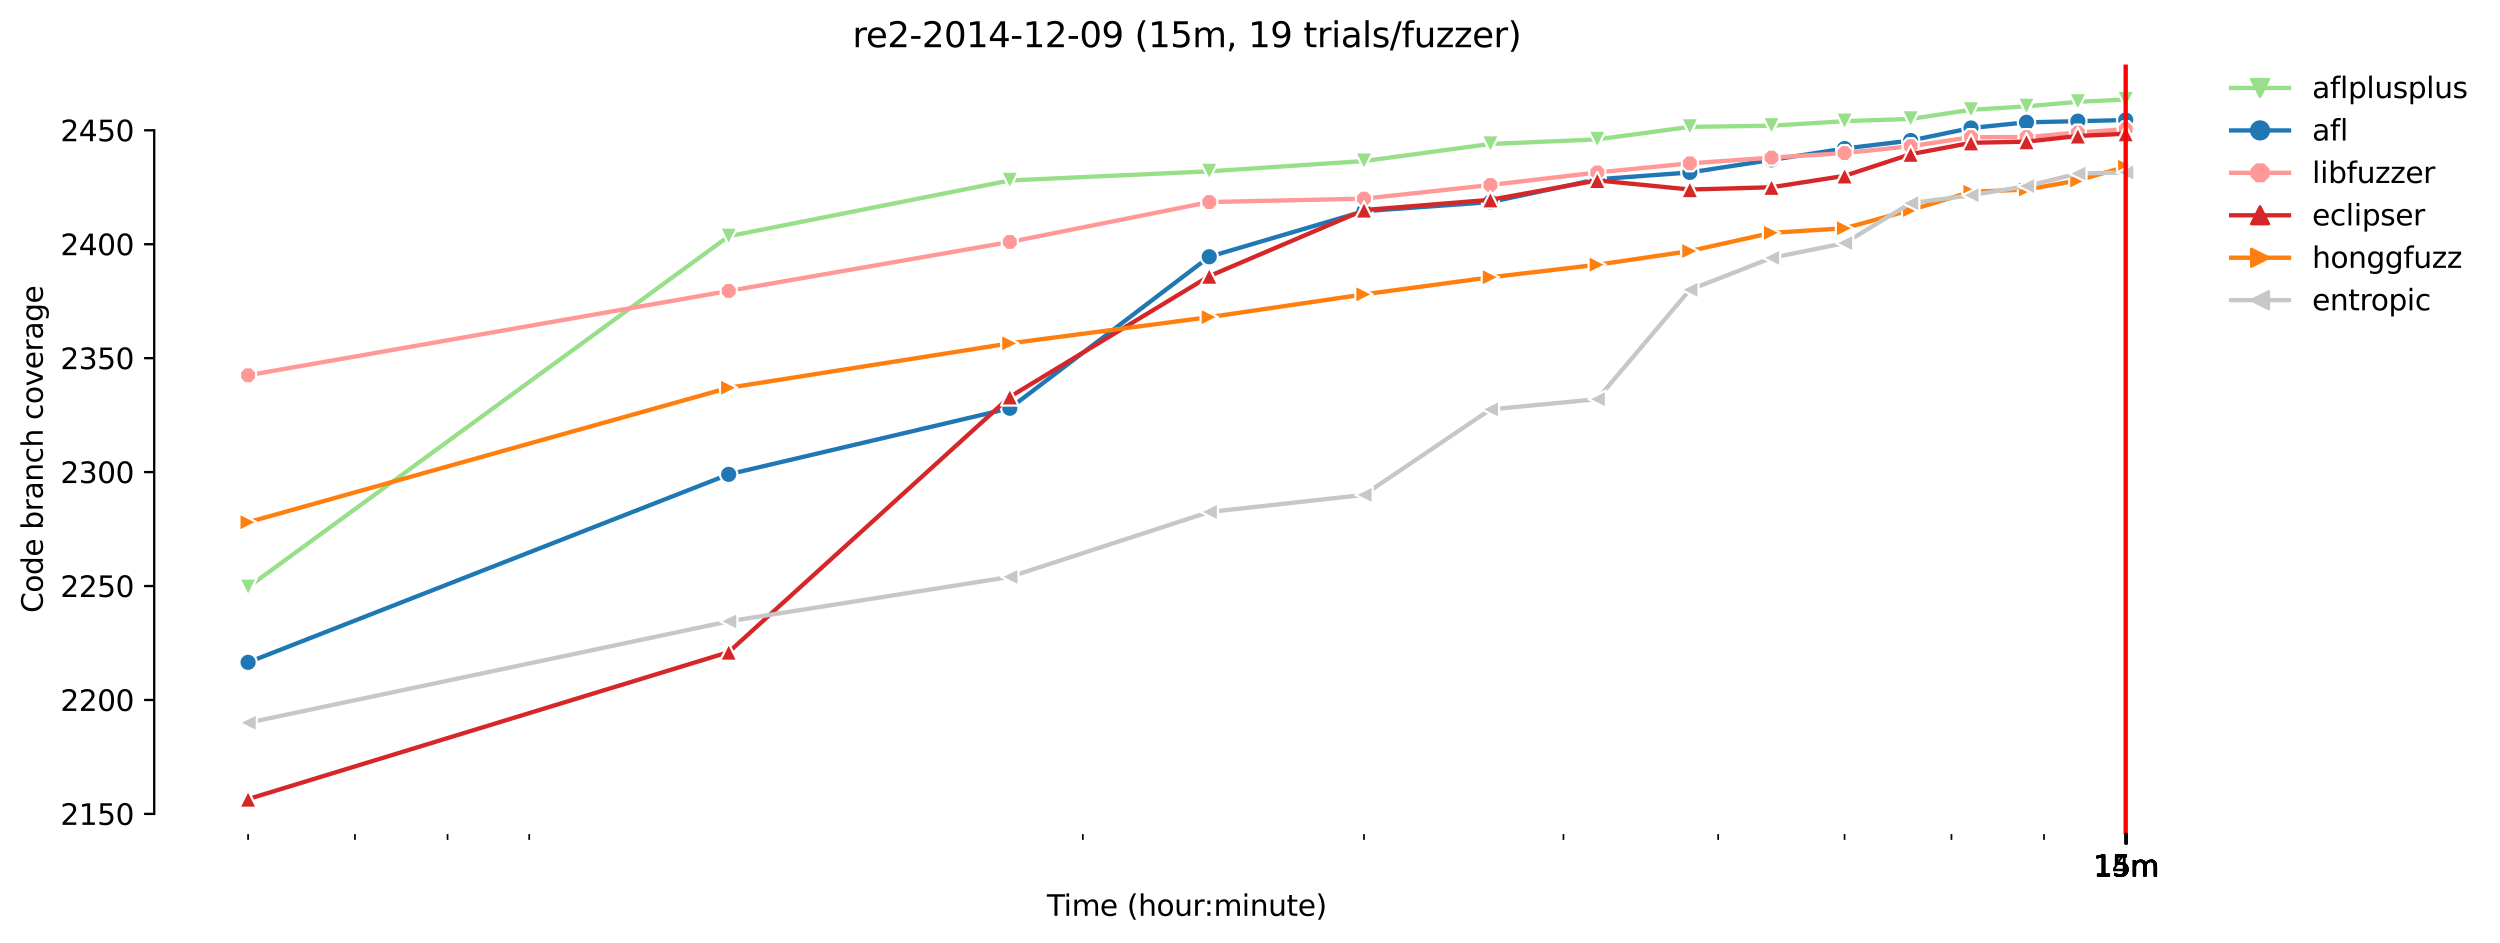 <?xml version="1.0" encoding="utf-8" standalone="no"?>
<!DOCTYPE svg PUBLIC "-//W3C//DTD SVG 1.1//EN"
  "http://www.w3.org/Graphics/SVG/1.1/DTD/svg11.dtd">
<svg xmlns:xlink="http://www.w3.org/1999/xlink" width="864.542pt" height="325.986pt" viewBox="0 0 864.542 325.986" xmlns="http://www.w3.org/2000/svg" version="1.1">
 <defs>
  <style type="text/css">*{stroke-linejoin: round; stroke-linecap: butt}</style>
 </defs>
 <g id="figure_1">
  <g id="patch_1">
   <path d="M 0 325.986 
L 864.542 325.986 
L 864.542 0 
L 0 0 
z
" style="fill: #ffffff"/>
  </g>
  <g id="axes_1">
   <g id="patch_2">
    <path d="M 53.328 288.43 
L 767.568 288.43 
L 767.568 22.318 
L 53.328 22.318 
z
" style="fill: #ffffff"/>
   </g>
   <g id="matplotlib.axis_1">
    <g id="xtick_1">
     <g id="line2d_1">
      <defs>
       <path id="maef8dbf838" d="M 0 0 
L 0 3.5 
" style="stroke: #000000; stroke-width: 0.8"/>
      </defs>
      <g>
       <use xlink:href="#maef8dbf838" x="735.103" y="288.43" style="stroke: #000000; stroke-width: 0.8"/>
      </g>
     </g>
     <g id="text_1">
      <!-- 14m -->
      <g transform="translate(723.87 303.029)scale(0.1 -0.1)">
       <defs>
        <path id="DejaVuSans-31" d="M 794 531 
L 1825 531 
L 1825 4091 
L 703 3866 
L 703 4441 
L 1819 4666 
L 2450 4666 
L 2450 531 
L 3481 531 
L 3481 0 
L 794 0 
L 794 531 
z
" transform="scale(0.016)"/>
        <path id="DejaVuSans-34" d="M 2419 4116 
L 825 1625 
L 2419 1625 
L 2419 4116 
z
M 2253 4666 
L 3047 4666 
L 3047 1625 
L 3713 1625 
L 3713 1100 
L 3047 1100 
L 3047 0 
L 2419 0 
L 2419 1100 
L 313 1100 
L 313 1709 
L 2253 4666 
z
" transform="scale(0.016)"/>
        <path id="DejaVuSans-6d" d="M 3328 2828 
Q 3544 3216 3844 3400 
Q 4144 3584 4550 3584 
Q 5097 3584 5394 3201 
Q 5691 2819 5691 2113 
L 5691 0 
L 5113 0 
L 5113 2094 
Q 5113 2597 4934 2840 
Q 4756 3084 4391 3084 
Q 3944 3084 3684 2787 
Q 3425 2491 3425 1978 
L 3425 0 
L 2847 0 
L 2847 2094 
Q 2847 2600 2669 2842 
Q 2491 3084 2119 3084 
Q 1678 3084 1418 2786 
Q 1159 2488 1159 1978 
L 1159 0 
L 581 0 
L 581 3500 
L 1159 3500 
L 1159 2956 
Q 1356 3278 1631 3431 
Q 1906 3584 2284 3584 
Q 2666 3584 2933 3390 
Q 3200 3197 3328 2828 
z
" transform="scale(0.016)"/>
       </defs>
       <use xlink:href="#DejaVuSans-31"/>
       <use xlink:href="#DejaVuSans-34" x="63.623"/>
       <use xlink:href="#DejaVuSans-6d" x="127.246"/>
      </g>
     </g>
    </g>
    <g id="xtick_2">
     <g id="line2d_2">
      <g>
       <use xlink:href="#maef8dbf838" x="735.127" y="288.43" style="stroke: #000000; stroke-width: 0.8"/>
      </g>
     </g>
     <g id="text_2">
      <!-- 15m -->
      <g transform="translate(723.894 303.029)scale(0.1 -0.1)">
       <defs>
        <path id="DejaVuSans-35" d="M 691 4666 
L 3169 4666 
L 3169 4134 
L 1269 4134 
L 1269 2991 
Q 1406 3038 1543 3061 
Q 1681 3084 1819 3084 
Q 2600 3084 3056 2656 
Q 3513 2228 3513 1497 
Q 3513 744 3044 326 
Q 2575 -91 1722 -91 
Q 1428 -91 1123 -41 
Q 819 9 494 109 
L 494 744 
Q 775 591 1075 516 
Q 1375 441 1709 441 
Q 2250 441 2565 725 
Q 2881 1009 2881 1497 
Q 2881 1984 2565 2268 
Q 2250 2553 1709 2553 
Q 1456 2553 1204 2497 
Q 953 2441 691 2322 
L 691 4666 
z
" transform="scale(0.016)"/>
       </defs>
       <use xlink:href="#DejaVuSans-31"/>
       <use xlink:href="#DejaVuSans-35" x="63.623"/>
       <use xlink:href="#DejaVuSans-6d" x="127.246"/>
      </g>
     </g>
    </g>
    <g id="xtick_3">
     <g id="line2d_3">
      <g>
       <use xlink:href="#maef8dbf838" x="735.151" y="288.43" style="stroke: #000000; stroke-width: 0.8"/>
      </g>
     </g>
     <g id="text_3">
      <!-- 15m -->
      <g transform="translate(723.918 303.029)scale(0.1 -0.1)">
       <use xlink:href="#DejaVuSans-31"/>
       <use xlink:href="#DejaVuSans-35" x="63.623"/>
       <use xlink:href="#DejaVuSans-6d" x="127.246"/>
      </g>
     </g>
    </g>
    <g id="xtick_4">
     <g id="line2d_4">
      <g>
       <use xlink:href="#maef8dbf838" x="735.175" y="288.43" style="stroke: #000000; stroke-width: 0.8"/>
      </g>
     </g>
     <g id="text_4">
      <!-- 15m -->
      <g transform="translate(723.942 303.029)scale(0.1 -0.1)">
       <use xlink:href="#DejaVuSans-31"/>
       <use xlink:href="#DejaVuSans-35" x="63.623"/>
       <use xlink:href="#DejaVuSans-6d" x="127.246"/>
      </g>
     </g>
    </g>
    <g id="xtick_5">
     <g id="line2d_5">
      <g>
       <use xlink:href="#maef8dbf838" x="735.199" y="288.43" style="stroke: #000000; stroke-width: 0.8"/>
      </g>
     </g>
     <g id="text_5">
      <!-- 15m -->
      <g transform="translate(723.967 303.029)scale(0.1 -0.1)">
       <use xlink:href="#DejaVuSans-31"/>
       <use xlink:href="#DejaVuSans-35" x="63.623"/>
       <use xlink:href="#DejaVuSans-6d" x="127.246"/>
      </g>
     </g>
    </g>
    <g id="xtick_6">
     <g id="line2d_6">
      <g>
       <use xlink:href="#maef8dbf838" x="735.224" y="288.43" style="stroke: #000000; stroke-width: 0.8"/>
      </g>
     </g>
     <g id="text_6">
      <!-- 15m -->
      <g transform="translate(723.991 303.029)scale(0.1 -0.1)">
       <use xlink:href="#DejaVuSans-31"/>
       <use xlink:href="#DejaVuSans-35" x="63.623"/>
       <use xlink:href="#DejaVuSans-6d" x="127.246"/>
      </g>
     </g>
    </g>
    <g id="xtick_7">
     <g id="line2d_7">
      <g>
       <use xlink:href="#maef8dbf838" x="735.248" y="288.43" style="stroke: #000000; stroke-width: 0.8"/>
      </g>
     </g>
     <g id="text_7">
      <!-- 15m -->
      <g transform="translate(724.015 303.029)scale(0.1 -0.1)">
       <use xlink:href="#DejaVuSans-31"/>
       <use xlink:href="#DejaVuSans-35" x="63.623"/>
       <use xlink:href="#DejaVuSans-6d" x="127.246"/>
      </g>
     </g>
    </g>
    <g id="xtick_8">
     <g id="line2d_8">
      <g>
       <use xlink:href="#maef8dbf838" x="735.272" y="288.43" style="stroke: #000000; stroke-width: 0.8"/>
      </g>
     </g>
     <g id="text_8">
      <!-- 15m -->
      <g transform="translate(724.039 303.029)scale(0.1 -0.1)">
       <use xlink:href="#DejaVuSans-31"/>
       <use xlink:href="#DejaVuSans-35" x="63.623"/>
       <use xlink:href="#DejaVuSans-6d" x="127.246"/>
      </g>
     </g>
    </g>
    <g id="xtick_9">
     <g id="line2d_9">
      <g>
       <use xlink:href="#maef8dbf838" x="735.296" y="288.43" style="stroke: #000000; stroke-width: 0.8"/>
      </g>
     </g>
     <g id="text_9">
      <!-- 15m -->
      <g transform="translate(724.064 303.029)scale(0.1 -0.1)">
       <use xlink:href="#DejaVuSans-31"/>
       <use xlink:href="#DejaVuSans-35" x="63.623"/>
       <use xlink:href="#DejaVuSans-6d" x="127.246"/>
      </g>
     </g>
    </g>
    <g id="xtick_10">
     <g id="line2d_10">
      <g>
       <use xlink:href="#maef8dbf838" x="735.321" y="288.43" style="stroke: #000000; stroke-width: 0.8"/>
      </g>
     </g>
     <g id="text_10">
      <!-- 15m -->
      <g transform="translate(724.088 303.029)scale(0.1 -0.1)">
       <use xlink:href="#DejaVuSans-31"/>
       <use xlink:href="#DejaVuSans-35" x="63.623"/>
       <use xlink:href="#DejaVuSans-6d" x="127.246"/>
      </g>
     </g>
    </g>
    <g id="xtick_11">
     <g id="line2d_11">
      <g>
       <use xlink:href="#maef8dbf838" x="735.345" y="288.43" style="stroke: #000000; stroke-width: 0.8"/>
      </g>
     </g>
     <g id="text_11">
      <!-- 15m -->
      <g transform="translate(724.112 303.029)scale(0.1 -0.1)">
       <use xlink:href="#DejaVuSans-31"/>
       <use xlink:href="#DejaVuSans-35" x="63.623"/>
       <use xlink:href="#DejaVuSans-6d" x="127.246"/>
      </g>
     </g>
    </g>
    <g id="xtick_12">
     <g id="line2d_12">
      <g>
       <use xlink:href="#maef8dbf838" x="735.369" y="288.43" style="stroke: #000000; stroke-width: 0.8"/>
      </g>
     </g>
     <g id="text_12">
      <!-- 15m -->
      <g transform="translate(724.136 303.029)scale(0.1 -0.1)">
       <use xlink:href="#DejaVuSans-31"/>
       <use xlink:href="#DejaVuSans-35" x="63.623"/>
       <use xlink:href="#DejaVuSans-6d" x="127.246"/>
      </g>
     </g>
    </g>
    <g id="xtick_13">
     <g id="line2d_13">
      <defs>
       <path id="mb6251cf513" d="M 0 0 
L 0 2 
" style="stroke: #000000; stroke-width: 0.6"/>
      </defs>
      <g>
       <use xlink:href="#mb6251cf513" x="85.794" y="288.43" style="stroke: #000000; stroke-width: 0.6"/>
      </g>
     </g>
    </g>
    <g id="xtick_14">
     <g id="line2d_14">
      <g>
       <use xlink:href="#mb6251cf513" x="122.754" y="288.43" style="stroke: #000000; stroke-width: 0.6"/>
      </g>
     </g>
    </g>
    <g id="xtick_15">
     <g id="line2d_15">
      <g>
       <use xlink:href="#mb6251cf513" x="154.771" y="288.43" style="stroke: #000000; stroke-width: 0.6"/>
      </g>
     </g>
    </g>
    <g id="xtick_16">
     <g id="line2d_16">
      <g>
       <use xlink:href="#mb6251cf513" x="183.012" y="288.43" style="stroke: #000000; stroke-width: 0.6"/>
      </g>
     </g>
    </g>
    <g id="xtick_17">
     <g id="line2d_17">
      <g>
       <use xlink:href="#mb6251cf513" x="374.47" y="288.43" style="stroke: #000000; stroke-width: 0.6"/>
      </g>
     </g>
    </g>
    <g id="xtick_18">
     <g id="line2d_18">
      <g>
       <use xlink:href="#mb6251cf513" x="471.688" y="288.43" style="stroke: #000000; stroke-width: 0.6"/>
      </g>
     </g>
    </g>
    <g id="xtick_19">
     <g id="line2d_19">
      <g>
       <use xlink:href="#mb6251cf513" x="540.666" y="288.43" style="stroke: #000000; stroke-width: 0.6"/>
      </g>
     </g>
    </g>
    <g id="xtick_20">
     <g id="line2d_20">
      <g>
       <use xlink:href="#mb6251cf513" x="594.169" y="288.43" style="stroke: #000000; stroke-width: 0.6"/>
      </g>
     </g>
    </g>
    <g id="xtick_21">
     <g id="line2d_21">
      <g>
       <use xlink:href="#mb6251cf513" x="637.884" y="288.43" style="stroke: #000000; stroke-width: 0.6"/>
      </g>
     </g>
    </g>
    <g id="xtick_22">
     <g id="line2d_22">
      <g>
       <use xlink:href="#mb6251cf513" x="674.845" y="288.43" style="stroke: #000000; stroke-width: 0.6"/>
      </g>
     </g>
    </g>
    <g id="xtick_23">
     <g id="line2d_23">
      <g>
       <use xlink:href="#mb6251cf513" x="706.862" y="288.43" style="stroke: #000000; stroke-width: 0.6"/>
      </g>
     </g>
    </g>
    <g id="text_13">
     <!-- Time (hour:minute) -->
     <g transform="translate(362.041 316.707)scale(0.1 -0.1)">
      <defs>
       <path id="DejaVuSans-54" d="M -19 4666 
L 3928 4666 
L 3928 4134 
L 2272 4134 
L 2272 0 
L 1638 0 
L 1638 4134 
L -19 4134 
L -19 4666 
z
" transform="scale(0.016)"/>
       <path id="DejaVuSans-69" d="M 603 3500 
L 1178 3500 
L 1178 0 
L 603 0 
L 603 3500 
z
M 603 4863 
L 1178 4863 
L 1178 4134 
L 603 4134 
L 603 4863 
z
" transform="scale(0.016)"/>
       <path id="DejaVuSans-65" d="M 3597 1894 
L 3597 1613 
L 953 1613 
Q 991 1019 1311 708 
Q 1631 397 2203 397 
Q 2534 397 2845 478 
Q 3156 559 3463 722 
L 3463 178 
Q 3153 47 2828 -22 
Q 2503 -91 2169 -91 
Q 1331 -91 842 396 
Q 353 884 353 1716 
Q 353 2575 817 3079 
Q 1281 3584 2069 3584 
Q 2775 3584 3186 3129 
Q 3597 2675 3597 1894 
z
M 3022 2063 
Q 3016 2534 2758 2815 
Q 2500 3097 2075 3097 
Q 1594 3097 1305 2825 
Q 1016 2553 972 2059 
L 3022 2063 
z
" transform="scale(0.016)"/>
       <path id="DejaVuSans-20" transform="scale(0.016)"/>
       <path id="DejaVuSans-28" d="M 1984 4856 
Q 1566 4138 1362 3434 
Q 1159 2731 1159 2009 
Q 1159 1288 1364 580 
Q 1569 -128 1984 -844 
L 1484 -844 
Q 1016 -109 783 600 
Q 550 1309 550 2009 
Q 550 2706 781 3412 
Q 1013 4119 1484 4856 
L 1984 4856 
z
" transform="scale(0.016)"/>
       <path id="DejaVuSans-68" d="M 3513 2113 
L 3513 0 
L 2938 0 
L 2938 2094 
Q 2938 2591 2744 2837 
Q 2550 3084 2163 3084 
Q 1697 3084 1428 2787 
Q 1159 2491 1159 1978 
L 1159 0 
L 581 0 
L 581 4863 
L 1159 4863 
L 1159 2956 
Q 1366 3272 1645 3428 
Q 1925 3584 2291 3584 
Q 2894 3584 3203 3211 
Q 3513 2838 3513 2113 
z
" transform="scale(0.016)"/>
       <path id="DejaVuSans-6f" d="M 1959 3097 
Q 1497 3097 1228 2736 
Q 959 2375 959 1747 
Q 959 1119 1226 758 
Q 1494 397 1959 397 
Q 2419 397 2687 759 
Q 2956 1122 2956 1747 
Q 2956 2369 2687 2733 
Q 2419 3097 1959 3097 
z
M 1959 3584 
Q 2709 3584 3137 3096 
Q 3566 2609 3566 1747 
Q 3566 888 3137 398 
Q 2709 -91 1959 -91 
Q 1206 -91 779 398 
Q 353 888 353 1747 
Q 353 2609 779 3096 
Q 1206 3584 1959 3584 
z
" transform="scale(0.016)"/>
       <path id="DejaVuSans-75" d="M 544 1381 
L 544 3500 
L 1119 3500 
L 1119 1403 
Q 1119 906 1312 657 
Q 1506 409 1894 409 
Q 2359 409 2629 706 
Q 2900 1003 2900 1516 
L 2900 3500 
L 3475 3500 
L 3475 0 
L 2900 0 
L 2900 538 
Q 2691 219 2414 64 
Q 2138 -91 1772 -91 
Q 1169 -91 856 284 
Q 544 659 544 1381 
z
M 1991 3584 
L 1991 3584 
z
" transform="scale(0.016)"/>
       <path id="DejaVuSans-72" d="M 2631 2963 
Q 2534 3019 2420 3045 
Q 2306 3072 2169 3072 
Q 1681 3072 1420 2755 
Q 1159 2438 1159 1844 
L 1159 0 
L 581 0 
L 581 3500 
L 1159 3500 
L 1159 2956 
Q 1341 3275 1631 3429 
Q 1922 3584 2338 3584 
Q 2397 3584 2469 3576 
Q 2541 3569 2628 3553 
L 2631 2963 
z
" transform="scale(0.016)"/>
       <path id="DejaVuSans-3a" d="M 750 794 
L 1409 794 
L 1409 0 
L 750 0 
L 750 794 
z
M 750 3309 
L 1409 3309 
L 1409 2516 
L 750 2516 
L 750 3309 
z
" transform="scale(0.016)"/>
       <path id="DejaVuSans-6e" d="M 3513 2113 
L 3513 0 
L 2938 0 
L 2938 2094 
Q 2938 2591 2744 2837 
Q 2550 3084 2163 3084 
Q 1697 3084 1428 2787 
Q 1159 2491 1159 1978 
L 1159 0 
L 581 0 
L 581 3500 
L 1159 3500 
L 1159 2956 
Q 1366 3272 1645 3428 
Q 1925 3584 2291 3584 
Q 2894 3584 3203 3211 
Q 3513 2838 3513 2113 
z
" transform="scale(0.016)"/>
       <path id="DejaVuSans-74" d="M 1172 4494 
L 1172 3500 
L 2356 3500 
L 2356 3053 
L 1172 3053 
L 1172 1153 
Q 1172 725 1289 603 
Q 1406 481 1766 481 
L 2356 481 
L 2356 0 
L 1766 0 
Q 1100 0 847 248 
Q 594 497 594 1153 
L 594 3053 
L 172 3053 
L 172 3500 
L 594 3500 
L 594 4494 
L 1172 4494 
z
" transform="scale(0.016)"/>
       <path id="DejaVuSans-29" d="M 513 4856 
L 1013 4856 
Q 1481 4119 1714 3412 
Q 1947 2706 1947 2009 
Q 1947 1309 1714 600 
Q 1481 -109 1013 -844 
L 513 -844 
Q 928 -128 1133 580 
Q 1338 1288 1338 2009 
Q 1338 2731 1133 3434 
Q 928 4138 513 4856 
z
" transform="scale(0.016)"/>
      </defs>
      <use xlink:href="#DejaVuSans-54"/>
      <use xlink:href="#DejaVuSans-69" x="57.959"/>
      <use xlink:href="#DejaVuSans-6d" x="85.742"/>
      <use xlink:href="#DejaVuSans-65" x="183.154"/>
      <use xlink:href="#DejaVuSans-20" x="244.678"/>
      <use xlink:href="#DejaVuSans-28" x="276.465"/>
      <use xlink:href="#DejaVuSans-68" x="315.479"/>
      <use xlink:href="#DejaVuSans-6f" x="378.857"/>
      <use xlink:href="#DejaVuSans-75" x="440.039"/>
      <use xlink:href="#DejaVuSans-72" x="503.418"/>
      <use xlink:href="#DejaVuSans-3a" x="542.781"/>
      <use xlink:href="#DejaVuSans-6d" x="576.473"/>
      <use xlink:href="#DejaVuSans-69" x="673.885"/>
      <use xlink:href="#DejaVuSans-6e" x="701.668"/>
      <use xlink:href="#DejaVuSans-75" x="765.047"/>
      <use xlink:href="#DejaVuSans-74" x="828.426"/>
      <use xlink:href="#DejaVuSans-65" x="867.635"/>
      <use xlink:href="#DejaVuSans-29" x="929.158"/>
     </g>
    </g>
   </g>
   <g id="matplotlib.axis_2">
    <g id="ytick_1">
     <g id="line2d_24">
      <defs>
       <path id="m06bf7ae3a6" d="M 0 0 
L -3.5 0 
" style="stroke: #000000; stroke-width: 0.8"/>
      </defs>
      <g>
       <use xlink:href="#m06bf7ae3a6" x="53.328" y="281.456" style="stroke: #000000; stroke-width: 0.8"/>
      </g>
     </g>
     <g id="text_14">
      <!-- 2150 -->
      <g transform="translate(20.878 285.255)scale(0.1 -0.1)">
       <defs>
        <path id="DejaVuSans-32" d="M 1228 531 
L 3431 531 
L 3431 0 
L 469 0 
L 469 531 
Q 828 903 1448 1529 
Q 2069 2156 2228 2338 
Q 2531 2678 2651 2914 
Q 2772 3150 2772 3378 
Q 2772 3750 2511 3984 
Q 2250 4219 1831 4219 
Q 1534 4219 1204 4116 
Q 875 4013 500 3803 
L 500 4441 
Q 881 4594 1212 4672 
Q 1544 4750 1819 4750 
Q 2544 4750 2975 4387 
Q 3406 4025 3406 3419 
Q 3406 3131 3298 2873 
Q 3191 2616 2906 2266 
Q 2828 2175 2409 1742 
Q 1991 1309 1228 531 
z
" transform="scale(0.016)"/>
        <path id="DejaVuSans-30" d="M 2034 4250 
Q 1547 4250 1301 3770 
Q 1056 3291 1056 2328 
Q 1056 1369 1301 889 
Q 1547 409 2034 409 
Q 2525 409 2770 889 
Q 3016 1369 3016 2328 
Q 3016 3291 2770 3770 
Q 2525 4250 2034 4250 
z
M 2034 4750 
Q 2819 4750 3233 4129 
Q 3647 3509 3647 2328 
Q 3647 1150 3233 529 
Q 2819 -91 2034 -91 
Q 1250 -91 836 529 
Q 422 1150 422 2328 
Q 422 3509 836 4129 
Q 1250 4750 2034 4750 
z
" transform="scale(0.016)"/>
       </defs>
       <use xlink:href="#DejaVuSans-32"/>
       <use xlink:href="#DejaVuSans-31" x="63.623"/>
       <use xlink:href="#DejaVuSans-35" x="127.246"/>
       <use xlink:href="#DejaVuSans-30" x="190.869"/>
      </g>
     </g>
    </g>
    <g id="ytick_2">
     <g id="line2d_25">
      <g>
       <use xlink:href="#m06bf7ae3a6" x="53.328" y="242.056" style="stroke: #000000; stroke-width: 0.8"/>
      </g>
     </g>
     <g id="text_15">
      <!-- 2200 -->
      <g transform="translate(20.878 245.855)scale(0.1 -0.1)">
       <use xlink:href="#DejaVuSans-32"/>
       <use xlink:href="#DejaVuSans-32" x="63.623"/>
       <use xlink:href="#DejaVuSans-30" x="127.246"/>
       <use xlink:href="#DejaVuSans-30" x="190.869"/>
      </g>
     </g>
    </g>
    <g id="ytick_3">
     <g id="line2d_26">
      <g>
       <use xlink:href="#m06bf7ae3a6" x="53.328" y="202.655" style="stroke: #000000; stroke-width: 0.8"/>
      </g>
     </g>
     <g id="text_16">
      <!-- 2250 -->
      <g transform="translate(20.878 206.454)scale(0.1 -0.1)">
       <use xlink:href="#DejaVuSans-32"/>
       <use xlink:href="#DejaVuSans-32" x="63.623"/>
       <use xlink:href="#DejaVuSans-35" x="127.246"/>
       <use xlink:href="#DejaVuSans-30" x="190.869"/>
      </g>
     </g>
    </g>
    <g id="ytick_4">
     <g id="line2d_27">
      <g>
       <use xlink:href="#m06bf7ae3a6" x="53.328" y="163.254" style="stroke: #000000; stroke-width: 0.8"/>
      </g>
     </g>
     <g id="text_17">
      <!-- 2300 -->
      <g transform="translate(20.878 167.053)scale(0.1 -0.1)">
       <defs>
        <path id="DejaVuSans-33" d="M 2597 2516 
Q 3050 2419 3304 2112 
Q 3559 1806 3559 1356 
Q 3559 666 3084 287 
Q 2609 -91 1734 -91 
Q 1441 -91 1130 -33 
Q 819 25 488 141 
L 488 750 
Q 750 597 1062 519 
Q 1375 441 1716 441 
Q 2309 441 2620 675 
Q 2931 909 2931 1356 
Q 2931 1769 2642 2001 
Q 2353 2234 1838 2234 
L 1294 2234 
L 1294 2753 
L 1863 2753 
Q 2328 2753 2575 2939 
Q 2822 3125 2822 3475 
Q 2822 3834 2567 4026 
Q 2313 4219 1838 4219 
Q 1578 4219 1281 4162 
Q 984 4106 628 3988 
L 628 4550 
Q 988 4650 1302 4700 
Q 1616 4750 1894 4750 
Q 2613 4750 3031 4423 
Q 3450 4097 3450 3541 
Q 3450 3153 3228 2886 
Q 3006 2619 2597 2516 
z
" transform="scale(0.016)"/>
       </defs>
       <use xlink:href="#DejaVuSans-32"/>
       <use xlink:href="#DejaVuSans-33" x="63.623"/>
       <use xlink:href="#DejaVuSans-30" x="127.246"/>
       <use xlink:href="#DejaVuSans-30" x="190.869"/>
      </g>
     </g>
    </g>
    <g id="ytick_5">
     <g id="line2d_28">
      <g>
       <use xlink:href="#m06bf7ae3a6" x="53.328" y="123.854" style="stroke: #000000; stroke-width: 0.8"/>
      </g>
     </g>
     <g id="text_18">
      <!-- 2350 -->
      <g transform="translate(20.878 127.653)scale(0.1 -0.1)">
       <use xlink:href="#DejaVuSans-32"/>
       <use xlink:href="#DejaVuSans-33" x="63.623"/>
       <use xlink:href="#DejaVuSans-35" x="127.246"/>
       <use xlink:href="#DejaVuSans-30" x="190.869"/>
      </g>
     </g>
    </g>
    <g id="ytick_6">
     <g id="line2d_29">
      <g>
       <use xlink:href="#m06bf7ae3a6" x="53.328" y="84.453" style="stroke: #000000; stroke-width: 0.8"/>
      </g>
     </g>
     <g id="text_19">
      <!-- 2400 -->
      <g transform="translate(20.878 88.252)scale(0.1 -0.1)">
       <use xlink:href="#DejaVuSans-32"/>
       <use xlink:href="#DejaVuSans-34" x="63.623"/>
       <use xlink:href="#DejaVuSans-30" x="127.246"/>
       <use xlink:href="#DejaVuSans-30" x="190.869"/>
      </g>
     </g>
    </g>
    <g id="ytick_7">
     <g id="line2d_30">
      <g>
       <use xlink:href="#m06bf7ae3a6" x="53.328" y="45.052" style="stroke: #000000; stroke-width: 0.8"/>
      </g>
     </g>
     <g id="text_20">
      <!-- 2450 -->
      <g transform="translate(20.878 48.852)scale(0.1 -0.1)">
       <use xlink:href="#DejaVuSans-32"/>
       <use xlink:href="#DejaVuSans-34" x="63.623"/>
       <use xlink:href="#DejaVuSans-35" x="127.246"/>
       <use xlink:href="#DejaVuSans-30" x="190.869"/>
      </g>
     </g>
    </g>
    <g id="text_21">
     <!-- Code branch coverage -->
     <g transform="translate(14.798 211.949)rotate(-90)scale(0.1 -0.1)">
      <defs>
       <path id="DejaVuSans-43" d="M 4122 4306 
L 4122 3641 
Q 3803 3938 3442 4084 
Q 3081 4231 2675 4231 
Q 1875 4231 1450 3742 
Q 1025 3253 1025 2328 
Q 1025 1406 1450 917 
Q 1875 428 2675 428 
Q 3081 428 3442 575 
Q 3803 722 4122 1019 
L 4122 359 
Q 3791 134 3420 21 
Q 3050 -91 2638 -91 
Q 1578 -91 968 557 
Q 359 1206 359 2328 
Q 359 3453 968 4101 
Q 1578 4750 2638 4750 
Q 3056 4750 3426 4639 
Q 3797 4528 4122 4306 
z
" transform="scale(0.016)"/>
       <path id="DejaVuSans-64" d="M 2906 2969 
L 2906 4863 
L 3481 4863 
L 3481 0 
L 2906 0 
L 2906 525 
Q 2725 213 2448 61 
Q 2172 -91 1784 -91 
Q 1150 -91 751 415 
Q 353 922 353 1747 
Q 353 2572 751 3078 
Q 1150 3584 1784 3584 
Q 2172 3584 2448 3432 
Q 2725 3281 2906 2969 
z
M 947 1747 
Q 947 1113 1208 752 
Q 1469 391 1925 391 
Q 2381 391 2643 752 
Q 2906 1113 2906 1747 
Q 2906 2381 2643 2742 
Q 2381 3103 1925 3103 
Q 1469 3103 1208 2742 
Q 947 2381 947 1747 
z
" transform="scale(0.016)"/>
       <path id="DejaVuSans-62" d="M 3116 1747 
Q 3116 2381 2855 2742 
Q 2594 3103 2138 3103 
Q 1681 3103 1420 2742 
Q 1159 2381 1159 1747 
Q 1159 1113 1420 752 
Q 1681 391 2138 391 
Q 2594 391 2855 752 
Q 3116 1113 3116 1747 
z
M 1159 2969 
Q 1341 3281 1617 3432 
Q 1894 3584 2278 3584 
Q 2916 3584 3314 3078 
Q 3713 2572 3713 1747 
Q 3713 922 3314 415 
Q 2916 -91 2278 -91 
Q 1894 -91 1617 61 
Q 1341 213 1159 525 
L 1159 0 
L 581 0 
L 581 4863 
L 1159 4863 
L 1159 2969 
z
" transform="scale(0.016)"/>
       <path id="DejaVuSans-61" d="M 2194 1759 
Q 1497 1759 1228 1600 
Q 959 1441 959 1056 
Q 959 750 1161 570 
Q 1363 391 1709 391 
Q 2188 391 2477 730 
Q 2766 1069 2766 1631 
L 2766 1759 
L 2194 1759 
z
M 3341 1997 
L 3341 0 
L 2766 0 
L 2766 531 
Q 2569 213 2275 61 
Q 1981 -91 1556 -91 
Q 1019 -91 701 211 
Q 384 513 384 1019 
Q 384 1609 779 1909 
Q 1175 2209 1959 2209 
L 2766 2209 
L 2766 2266 
Q 2766 2663 2505 2880 
Q 2244 3097 1772 3097 
Q 1472 3097 1187 3025 
Q 903 2953 641 2809 
L 641 3341 
Q 956 3463 1253 3523 
Q 1550 3584 1831 3584 
Q 2591 3584 2966 3190 
Q 3341 2797 3341 1997 
z
" transform="scale(0.016)"/>
       <path id="DejaVuSans-63" d="M 3122 3366 
L 3122 2828 
Q 2878 2963 2633 3030 
Q 2388 3097 2138 3097 
Q 1578 3097 1268 2742 
Q 959 2388 959 1747 
Q 959 1106 1268 751 
Q 1578 397 2138 397 
Q 2388 397 2633 464 
Q 2878 531 3122 666 
L 3122 134 
Q 2881 22 2623 -34 
Q 2366 -91 2075 -91 
Q 1284 -91 818 406 
Q 353 903 353 1747 
Q 353 2603 823 3093 
Q 1294 3584 2113 3584 
Q 2378 3584 2631 3529 
Q 2884 3475 3122 3366 
z
" transform="scale(0.016)"/>
       <path id="DejaVuSans-76" d="M 191 3500 
L 800 3500 
L 1894 563 
L 2988 3500 
L 3597 3500 
L 2284 0 
L 1503 0 
L 191 3500 
z
" transform="scale(0.016)"/>
       <path id="DejaVuSans-67" d="M 2906 1791 
Q 2906 2416 2648 2759 
Q 2391 3103 1925 3103 
Q 1463 3103 1205 2759 
Q 947 2416 947 1791 
Q 947 1169 1205 825 
Q 1463 481 1925 481 
Q 2391 481 2648 825 
Q 2906 1169 2906 1791 
z
M 3481 434 
Q 3481 -459 3084 -895 
Q 2688 -1331 1869 -1331 
Q 1566 -1331 1297 -1286 
Q 1028 -1241 775 -1147 
L 775 -588 
Q 1028 -725 1275 -790 
Q 1522 -856 1778 -856 
Q 2344 -856 2625 -561 
Q 2906 -266 2906 331 
L 2906 616 
Q 2728 306 2450 153 
Q 2172 0 1784 0 
Q 1141 0 747 490 
Q 353 981 353 1791 
Q 353 2603 747 3093 
Q 1141 3584 1784 3584 
Q 2172 3584 2450 3431 
Q 2728 3278 2906 2969 
L 2906 3500 
L 3481 3500 
L 3481 434 
z
" transform="scale(0.016)"/>
      </defs>
      <use xlink:href="#DejaVuSans-43"/>
      <use xlink:href="#DejaVuSans-6f" x="69.824"/>
      <use xlink:href="#DejaVuSans-64" x="131.006"/>
      <use xlink:href="#DejaVuSans-65" x="194.482"/>
      <use xlink:href="#DejaVuSans-20" x="256.006"/>
      <use xlink:href="#DejaVuSans-62" x="287.793"/>
      <use xlink:href="#DejaVuSans-72" x="351.27"/>
      <use xlink:href="#DejaVuSans-61" x="392.383"/>
      <use xlink:href="#DejaVuSans-6e" x="453.662"/>
      <use xlink:href="#DejaVuSans-63" x="517.041"/>
      <use xlink:href="#DejaVuSans-68" x="572.021"/>
      <use xlink:href="#DejaVuSans-20" x="635.4"/>
      <use xlink:href="#DejaVuSans-63" x="667.188"/>
      <use xlink:href="#DejaVuSans-6f" x="722.168"/>
      <use xlink:href="#DejaVuSans-76" x="783.35"/>
      <use xlink:href="#DejaVuSans-65" x="842.529"/>
      <use xlink:href="#DejaVuSans-72" x="904.053"/>
      <use xlink:href="#DejaVuSans-61" x="945.166"/>
      <use xlink:href="#DejaVuSans-67" x="1006.445"/>
      <use xlink:href="#DejaVuSans-65" x="1069.922"/>
     </g>
    </g>
   </g>
   <g id="line2d_31">
    <path d="M 85.794 203.049 
L 251.989 81.695 
L 349.208 62.389 
L 418.185 59.237 
L 471.688 55.69 
L 515.404 49.78 
L 552.364 48.204 
L 584.381 43.87 
L 612.622 43.476 
L 637.884 41.9 
L 660.737 41.112 
L 681.6 37.96 
L 700.791 36.778 
L 718.56 35.202 
L 735.103 34.414 
" clip-path="url(#pfe04521b69)" style="fill: none; stroke: #98df8a; stroke-width: 1.5; stroke-linecap: square"/>
    <defs>
     <path id="medf5942125" d="M -0 3 
L 3 -3 
L -3 -3 
z
" style="stroke: #ffffff; stroke-width: 0.75; stroke-linejoin: miter"/>
    </defs>
    <g clip-path="url(#pfe04521b69)">
     <use xlink:href="#medf5942125" x="85.794" y="203.049" style="fill: #98df8a; stroke: #ffffff; stroke-width: 0.75; stroke-linejoin: miter"/>
     <use xlink:href="#medf5942125" x="251.989" y="81.695" style="fill: #98df8a; stroke: #ffffff; stroke-width: 0.75; stroke-linejoin: miter"/>
     <use xlink:href="#medf5942125" x="349.208" y="62.389" style="fill: #98df8a; stroke: #ffffff; stroke-width: 0.75; stroke-linejoin: miter"/>
     <use xlink:href="#medf5942125" x="418.185" y="59.237" style="fill: #98df8a; stroke: #ffffff; stroke-width: 0.75; stroke-linejoin: miter"/>
     <use xlink:href="#medf5942125" x="471.688" y="55.69" style="fill: #98df8a; stroke: #ffffff; stroke-width: 0.75; stroke-linejoin: miter"/>
     <use xlink:href="#medf5942125" x="515.404" y="49.78" style="fill: #98df8a; stroke: #ffffff; stroke-width: 0.75; stroke-linejoin: miter"/>
     <use xlink:href="#medf5942125" x="552.364" y="48.204" style="fill: #98df8a; stroke: #ffffff; stroke-width: 0.75; stroke-linejoin: miter"/>
     <use xlink:href="#medf5942125" x="584.381" y="43.87" style="fill: #98df8a; stroke: #ffffff; stroke-width: 0.75; stroke-linejoin: miter"/>
     <use xlink:href="#medf5942125" x="612.622" y="43.476" style="fill: #98df8a; stroke: #ffffff; stroke-width: 0.75; stroke-linejoin: miter"/>
     <use xlink:href="#medf5942125" x="637.884" y="41.9" style="fill: #98df8a; stroke: #ffffff; stroke-width: 0.75; stroke-linejoin: miter"/>
     <use xlink:href="#medf5942125" x="660.737" y="41.112" style="fill: #98df8a; stroke: #ffffff; stroke-width: 0.75; stroke-linejoin: miter"/>
     <use xlink:href="#medf5942125" x="681.6" y="37.96" style="fill: #98df8a; stroke: #ffffff; stroke-width: 0.75; stroke-linejoin: miter"/>
     <use xlink:href="#medf5942125" x="700.791" y="36.778" style="fill: #98df8a; stroke: #ffffff; stroke-width: 0.75; stroke-linejoin: miter"/>
     <use xlink:href="#medf5942125" x="718.56" y="35.202" style="fill: #98df8a; stroke: #ffffff; stroke-width: 0.75; stroke-linejoin: miter"/>
     <use xlink:href="#medf5942125" x="735.103" y="34.414" style="fill: #98df8a; stroke: #ffffff; stroke-width: 0.75; stroke-linejoin: miter"/>
    </g>
   </g>
   <g id="line2d_32">
    <path d="M 85.794 229.053 
L 251.989 164.042 
L 349.208 141.19 
L 418.185 88.787 
L 471.688 73.027 
L 515.404 69.875 
L 552.364 61.995 
L 584.381 59.631 
L 612.622 55.296 
L 637.884 51.356 
L 660.737 48.598 
L 681.6 44.264 
L 700.791 42.294 
L 718.56 41.9 
L 735.103 41.506 
" clip-path="url(#pfe04521b69)" style="fill: none; stroke: #1f77b4; stroke-width: 1.5; stroke-linecap: square"/>
    <defs>
     <path id="m13261b8654" d="M 0 3 
C 0.796 3 1.559 2.684 2.121 2.121 
C 2.684 1.559 3 0.796 3 0 
C 3 -0.796 2.684 -1.559 2.121 -2.121 
C 1.559 -2.684 0.796 -3 0 -3 
C -0.796 -3 -1.559 -2.684 -2.121 -2.121 
C -2.684 -1.559 -3 -0.796 -3 0 
C -3 0.796 -2.684 1.559 -2.121 2.121 
C -1.559 2.684 -0.796 3 0 3 
z
" style="stroke: #ffffff; stroke-width: 0.75"/>
    </defs>
    <g clip-path="url(#pfe04521b69)">
     <use xlink:href="#m13261b8654" x="85.794" y="229.053" style="fill: #1f77b4; stroke: #ffffff; stroke-width: 0.75"/>
     <use xlink:href="#m13261b8654" x="251.989" y="164.042" style="fill: #1f77b4; stroke: #ffffff; stroke-width: 0.75"/>
     <use xlink:href="#m13261b8654" x="349.208" y="141.19" style="fill: #1f77b4; stroke: #ffffff; stroke-width: 0.75"/>
     <use xlink:href="#m13261b8654" x="418.185" y="88.787" style="fill: #1f77b4; stroke: #ffffff; stroke-width: 0.75"/>
     <use xlink:href="#m13261b8654" x="471.688" y="73.027" style="fill: #1f77b4; stroke: #ffffff; stroke-width: 0.75"/>
     <use xlink:href="#m13261b8654" x="515.404" y="69.875" style="fill: #1f77b4; stroke: #ffffff; stroke-width: 0.75"/>
     <use xlink:href="#m13261b8654" x="552.364" y="61.995" style="fill: #1f77b4; stroke: #ffffff; stroke-width: 0.75"/>
     <use xlink:href="#m13261b8654" x="584.381" y="59.631" style="fill: #1f77b4; stroke: #ffffff; stroke-width: 0.75"/>
     <use xlink:href="#m13261b8654" x="612.622" y="55.296" style="fill: #1f77b4; stroke: #ffffff; stroke-width: 0.75"/>
     <use xlink:href="#m13261b8654" x="637.884" y="51.356" style="fill: #1f77b4; stroke: #ffffff; stroke-width: 0.75"/>
     <use xlink:href="#m13261b8654" x="660.737" y="48.598" style="fill: #1f77b4; stroke: #ffffff; stroke-width: 0.75"/>
     <use xlink:href="#m13261b8654" x="681.6" y="44.264" style="fill: #1f77b4; stroke: #ffffff; stroke-width: 0.75"/>
     <use xlink:href="#m13261b8654" x="700.791" y="42.294" style="fill: #1f77b4; stroke: #ffffff; stroke-width: 0.75"/>
     <use xlink:href="#m13261b8654" x="718.56" y="41.9" style="fill: #1f77b4; stroke: #ffffff; stroke-width: 0.75"/>
     <use xlink:href="#m13261b8654" x="735.103" y="41.506" style="fill: #1f77b4; stroke: #ffffff; stroke-width: 0.75"/>
    </g>
   </g>
   <g id="line2d_33">
    <path d="M 85.794 129.764 
L 251.989 100.607 
L 349.208 83.665 
L 418.185 69.875 
L 471.688 68.693 
L 515.404 63.965 
L 552.364 59.631 
L 584.381 56.478 
L 612.622 54.508 
L 637.884 52.932 
L 660.737 50.568 
L 681.6 47.416 
L 700.791 47.416 
L 718.56 45.84 
L 735.103 44.658 
" clip-path="url(#pfe04521b69)" style="fill: none; stroke: #ff9896; stroke-width: 1.5; stroke-linecap: square"/>
    <defs>
     <path id="m516e15fd37" d="M -1.148 -2.772 
L -2.772 -1.148 
L -2.772 1.148 
L -1.148 2.772 
L 1.148 2.772 
L 2.772 1.148 
L 2.772 -1.148 
L 1.148 -2.772 
z
" style="stroke: #ffffff; stroke-width: 0.75; stroke-linejoin: miter"/>
    </defs>
    <g clip-path="url(#pfe04521b69)">
     <use xlink:href="#m516e15fd37" x="85.794" y="129.764" style="fill: #ff9896; stroke: #ffffff; stroke-width: 0.75; stroke-linejoin: miter"/>
     <use xlink:href="#m516e15fd37" x="251.989" y="100.607" style="fill: #ff9896; stroke: #ffffff; stroke-width: 0.75; stroke-linejoin: miter"/>
     <use xlink:href="#m516e15fd37" x="349.208" y="83.665" style="fill: #ff9896; stroke: #ffffff; stroke-width: 0.75; stroke-linejoin: miter"/>
     <use xlink:href="#m516e15fd37" x="418.185" y="69.875" style="fill: #ff9896; stroke: #ffffff; stroke-width: 0.75; stroke-linejoin: miter"/>
     <use xlink:href="#m516e15fd37" x="471.688" y="68.693" style="fill: #ff9896; stroke: #ffffff; stroke-width: 0.75; stroke-linejoin: miter"/>
     <use xlink:href="#m516e15fd37" x="515.404" y="63.965" style="fill: #ff9896; stroke: #ffffff; stroke-width: 0.75; stroke-linejoin: miter"/>
     <use xlink:href="#m516e15fd37" x="552.364" y="59.631" style="fill: #ff9896; stroke: #ffffff; stroke-width: 0.75; stroke-linejoin: miter"/>
     <use xlink:href="#m516e15fd37" x="584.381" y="56.478" style="fill: #ff9896; stroke: #ffffff; stroke-width: 0.75; stroke-linejoin: miter"/>
     <use xlink:href="#m516e15fd37" x="612.622" y="54.508" style="fill: #ff9896; stroke: #ffffff; stroke-width: 0.75; stroke-linejoin: miter"/>
     <use xlink:href="#m516e15fd37" x="637.884" y="52.932" style="fill: #ff9896; stroke: #ffffff; stroke-width: 0.75; stroke-linejoin: miter"/>
     <use xlink:href="#m516e15fd37" x="660.737" y="50.568" style="fill: #ff9896; stroke: #ffffff; stroke-width: 0.75; stroke-linejoin: miter"/>
     <use xlink:href="#m516e15fd37" x="681.6" y="47.416" style="fill: #ff9896; stroke: #ffffff; stroke-width: 0.75; stroke-linejoin: miter"/>
     <use xlink:href="#m516e15fd37" x="700.791" y="47.416" style="fill: #ff9896; stroke: #ffffff; stroke-width: 0.75; stroke-linejoin: miter"/>
     <use xlink:href="#m516e15fd37" x="718.56" y="45.84" style="fill: #ff9896; stroke: #ffffff; stroke-width: 0.75; stroke-linejoin: miter"/>
     <use xlink:href="#m516e15fd37" x="735.103" y="44.658" style="fill: #ff9896; stroke: #ffffff; stroke-width: 0.75; stroke-linejoin: miter"/>
    </g>
   </g>
   <g id="line2d_34">
    <path d="M 85.794 276.334 
L 251.989 225.507 
L 349.208 137.25 
L 418.185 95.485 
L 471.688 72.633 
L 515.404 69.087 
L 552.364 62.389 
L 584.381 65.541 
L 612.622 64.753 
L 637.884 60.813 
L 660.737 53.326 
L 681.6 49.386 
L 700.791 48.992 
L 718.56 47.022 
L 735.103 46.234 
" clip-path="url(#pfe04521b69)" style="fill: none; stroke: #d62728; stroke-width: 1.5; stroke-linecap: square"/>
    <defs>
     <path id="m2997e2268c" d="M 0 -3 
L -3 3 
L 3 3 
z
" style="stroke: #ffffff; stroke-width: 0.75; stroke-linejoin: miter"/>
    </defs>
    <g clip-path="url(#pfe04521b69)">
     <use xlink:href="#m2997e2268c" x="85.794" y="276.334" style="fill: #d62728; stroke: #ffffff; stroke-width: 0.75; stroke-linejoin: miter"/>
     <use xlink:href="#m2997e2268c" x="251.989" y="225.507" style="fill: #d62728; stroke: #ffffff; stroke-width: 0.75; stroke-linejoin: miter"/>
     <use xlink:href="#m2997e2268c" x="349.208" y="137.25" style="fill: #d62728; stroke: #ffffff; stroke-width: 0.75; stroke-linejoin: miter"/>
     <use xlink:href="#m2997e2268c" x="418.185" y="95.485" style="fill: #d62728; stroke: #ffffff; stroke-width: 0.75; stroke-linejoin: miter"/>
     <use xlink:href="#m2997e2268c" x="471.688" y="72.633" style="fill: #d62728; stroke: #ffffff; stroke-width: 0.75; stroke-linejoin: miter"/>
     <use xlink:href="#m2997e2268c" x="515.404" y="69.087" style="fill: #d62728; stroke: #ffffff; stroke-width: 0.75; stroke-linejoin: miter"/>
     <use xlink:href="#m2997e2268c" x="552.364" y="62.389" style="fill: #d62728; stroke: #ffffff; stroke-width: 0.75; stroke-linejoin: miter"/>
     <use xlink:href="#m2997e2268c" x="584.381" y="65.541" style="fill: #d62728; stroke: #ffffff; stroke-width: 0.75; stroke-linejoin: miter"/>
     <use xlink:href="#m2997e2268c" x="612.622" y="64.753" style="fill: #d62728; stroke: #ffffff; stroke-width: 0.75; stroke-linejoin: miter"/>
     <use xlink:href="#m2997e2268c" x="637.884" y="60.813" style="fill: #d62728; stroke: #ffffff; stroke-width: 0.75; stroke-linejoin: miter"/>
     <use xlink:href="#m2997e2268c" x="660.737" y="53.326" style="fill: #d62728; stroke: #ffffff; stroke-width: 0.75; stroke-linejoin: miter"/>
     <use xlink:href="#m2997e2268c" x="681.6" y="49.386" style="fill: #d62728; stroke: #ffffff; stroke-width: 0.75; stroke-linejoin: miter"/>
     <use xlink:href="#m2997e2268c" x="700.791" y="48.992" style="fill: #d62728; stroke: #ffffff; stroke-width: 0.75; stroke-linejoin: miter"/>
     <use xlink:href="#m2997e2268c" x="718.56" y="47.022" style="fill: #d62728; stroke: #ffffff; stroke-width: 0.75; stroke-linejoin: miter"/>
     <use xlink:href="#m2997e2268c" x="735.103" y="46.234" style="fill: #d62728; stroke: #ffffff; stroke-width: 0.75; stroke-linejoin: miter"/>
    </g>
   </g>
   <g id="line2d_35">
    <path d="M 85.794 180.591 
L 251.989 134.098 
L 349.208 118.732 
L 418.185 109.669 
L 471.688 101.789 
L 515.404 95.879 
L 552.364 91.545 
L 584.381 86.817 
L 612.622 80.513 
L 637.884 78.937 
L 660.737 72.633 
L 681.6 66.329 
L 700.791 65.541 
L 718.56 62.389 
L 735.103 57.661 
" clip-path="url(#pfe04521b69)" style="fill: none; stroke: #ff7f0e; stroke-width: 1.5; stroke-linecap: square"/>
    <defs>
     <path id="m1aba165a16" d="M 3 0 
L -3 -3 
L -3 3 
z
" style="stroke: #ffffff; stroke-width: 0.75; stroke-linejoin: miter"/>
    </defs>
    <g clip-path="url(#pfe04521b69)">
     <use xlink:href="#m1aba165a16" x="85.794" y="180.591" style="fill: #ff7f0e; stroke: #ffffff; stroke-width: 0.75; stroke-linejoin: miter"/>
     <use xlink:href="#m1aba165a16" x="251.989" y="134.098" style="fill: #ff7f0e; stroke: #ffffff; stroke-width: 0.75; stroke-linejoin: miter"/>
     <use xlink:href="#m1aba165a16" x="349.208" y="118.732" style="fill: #ff7f0e; stroke: #ffffff; stroke-width: 0.75; stroke-linejoin: miter"/>
     <use xlink:href="#m1aba165a16" x="418.185" y="109.669" style="fill: #ff7f0e; stroke: #ffffff; stroke-width: 0.75; stroke-linejoin: miter"/>
     <use xlink:href="#m1aba165a16" x="471.688" y="101.789" style="fill: #ff7f0e; stroke: #ffffff; stroke-width: 0.75; stroke-linejoin: miter"/>
     <use xlink:href="#m1aba165a16" x="515.404" y="95.879" style="fill: #ff7f0e; stroke: #ffffff; stroke-width: 0.75; stroke-linejoin: miter"/>
     <use xlink:href="#m1aba165a16" x="552.364" y="91.545" style="fill: #ff7f0e; stroke: #ffffff; stroke-width: 0.75; stroke-linejoin: miter"/>
     <use xlink:href="#m1aba165a16" x="584.381" y="86.817" style="fill: #ff7f0e; stroke: #ffffff; stroke-width: 0.75; stroke-linejoin: miter"/>
     <use xlink:href="#m1aba165a16" x="612.622" y="80.513" style="fill: #ff7f0e; stroke: #ffffff; stroke-width: 0.75; stroke-linejoin: miter"/>
     <use xlink:href="#m1aba165a16" x="637.884" y="78.937" style="fill: #ff7f0e; stroke: #ffffff; stroke-width: 0.75; stroke-linejoin: miter"/>
     <use xlink:href="#m1aba165a16" x="660.737" y="72.633" style="fill: #ff7f0e; stroke: #ffffff; stroke-width: 0.75; stroke-linejoin: miter"/>
     <use xlink:href="#m1aba165a16" x="681.6" y="66.329" style="fill: #ff7f0e; stroke: #ffffff; stroke-width: 0.75; stroke-linejoin: miter"/>
     <use xlink:href="#m1aba165a16" x="700.791" y="65.541" style="fill: #ff7f0e; stroke: #ffffff; stroke-width: 0.75; stroke-linejoin: miter"/>
     <use xlink:href="#m1aba165a16" x="718.56" y="62.389" style="fill: #ff7f0e; stroke: #ffffff; stroke-width: 0.75; stroke-linejoin: miter"/>
     <use xlink:href="#m1aba165a16" x="735.103" y="57.661" style="fill: #ff7f0e; stroke: #ffffff; stroke-width: 0.75; stroke-linejoin: miter"/>
    </g>
   </g>
   <g id="line2d_36">
    <path d="M 85.794 249.936 
L 251.989 214.869 
L 349.208 199.503 
L 418.185 177.044 
L 471.688 171.134 
L 515.404 141.584 
L 552.364 138.038 
L 584.381 100.213 
L 612.622 89.181 
L 637.884 84.059 
L 660.737 70.269 
L 681.6 67.511 
L 700.791 64.359 
L 718.56 60.025 
L 735.103 59.631 
" clip-path="url(#pfe04521b69)" style="fill: none; stroke: #c7c7c7; stroke-width: 1.5; stroke-linecap: square"/>
    <defs>
     <path id="m00dba6849d" d="M -3 -0 
L 3 3 
L 3 -3 
z
" style="stroke: #ffffff; stroke-width: 0.75; stroke-linejoin: miter"/>
    </defs>
    <g clip-path="url(#pfe04521b69)">
     <use xlink:href="#m00dba6849d" x="85.794" y="249.936" style="fill: #c7c7c7; stroke: #ffffff; stroke-width: 0.75; stroke-linejoin: miter"/>
     <use xlink:href="#m00dba6849d" x="251.989" y="214.869" style="fill: #c7c7c7; stroke: #ffffff; stroke-width: 0.75; stroke-linejoin: miter"/>
     <use xlink:href="#m00dba6849d" x="349.208" y="199.503" style="fill: #c7c7c7; stroke: #ffffff; stroke-width: 0.75; stroke-linejoin: miter"/>
     <use xlink:href="#m00dba6849d" x="418.185" y="177.044" style="fill: #c7c7c7; stroke: #ffffff; stroke-width: 0.75; stroke-linejoin: miter"/>
     <use xlink:href="#m00dba6849d" x="471.688" y="171.134" style="fill: #c7c7c7; stroke: #ffffff; stroke-width: 0.75; stroke-linejoin: miter"/>
     <use xlink:href="#m00dba6849d" x="515.404" y="141.584" style="fill: #c7c7c7; stroke: #ffffff; stroke-width: 0.75; stroke-linejoin: miter"/>
     <use xlink:href="#m00dba6849d" x="552.364" y="138.038" style="fill: #c7c7c7; stroke: #ffffff; stroke-width: 0.75; stroke-linejoin: miter"/>
     <use xlink:href="#m00dba6849d" x="584.381" y="100.213" style="fill: #c7c7c7; stroke: #ffffff; stroke-width: 0.75; stroke-linejoin: miter"/>
     <use xlink:href="#m00dba6849d" x="612.622" y="89.181" style="fill: #c7c7c7; stroke: #ffffff; stroke-width: 0.75; stroke-linejoin: miter"/>
     <use xlink:href="#m00dba6849d" x="637.884" y="84.059" style="fill: #c7c7c7; stroke: #ffffff; stroke-width: 0.75; stroke-linejoin: miter"/>
     <use xlink:href="#m00dba6849d" x="660.737" y="70.269" style="fill: #c7c7c7; stroke: #ffffff; stroke-width: 0.75; stroke-linejoin: miter"/>
     <use xlink:href="#m00dba6849d" x="681.6" y="67.511" style="fill: #c7c7c7; stroke: #ffffff; stroke-width: 0.75; stroke-linejoin: miter"/>
     <use xlink:href="#m00dba6849d" x="700.791" y="64.359" style="fill: #c7c7c7; stroke: #ffffff; stroke-width: 0.75; stroke-linejoin: miter"/>
     <use xlink:href="#m00dba6849d" x="718.56" y="60.025" style="fill: #c7c7c7; stroke: #ffffff; stroke-width: 0.75; stroke-linejoin: miter"/>
     <use xlink:href="#m00dba6849d" x="735.103" y="59.631" style="fill: #c7c7c7; stroke: #ffffff; stroke-width: 0.75; stroke-linejoin: miter"/>
    </g>
   </g>
   <g id="line2d_37"/>
   <g id="line2d_38"/>
   <g id="line2d_39"/>
   <g id="line2d_40"/>
   <g id="line2d_41"/>
   <g id="line2d_42"/>
   <g id="line2d_43">
    <path d="M 735.103 288.43 
L 735.103 22.318 
" clip-path="url(#pfe04521b69)" style="fill: none; stroke: #ff0000; stroke-width: 1.5; stroke-linecap: square"/>
   </g>
   <g id="patch_3">
    <path d="M 53.328 281.456 
L 53.328 45.052 
" style="fill: none; stroke: #000000; stroke-width: 0.8; stroke-linejoin: miter; stroke-linecap: square"/>
   </g>
   <g id="patch_4">
    <path d="M 735.103 288.43 
L 735.369 288.43 
" style="fill: none; stroke: #000000; stroke-width: 0.8; stroke-linejoin: miter; stroke-linecap: square"/>
   </g>
   <g id="text_22">
    <!-- re2-2014-12-09 (15m, 19 trials/fuzzer) -->
    <g transform="translate(294.802 16.318)scale(0.12 -0.12)">
     <defs>
      <path id="DejaVuSans-2d" d="M 313 2009 
L 1997 2009 
L 1997 1497 
L 313 1497 
L 313 2009 
z
" transform="scale(0.016)"/>
      <path id="DejaVuSans-39" d="M 703 97 
L 703 672 
Q 941 559 1184 500 
Q 1428 441 1663 441 
Q 2288 441 2617 861 
Q 2947 1281 2994 2138 
Q 2813 1869 2534 1725 
Q 2256 1581 1919 1581 
Q 1219 1581 811 2004 
Q 403 2428 403 3163 
Q 403 3881 828 4315 
Q 1253 4750 1959 4750 
Q 2769 4750 3195 4129 
Q 3622 3509 3622 2328 
Q 3622 1225 3098 567 
Q 2575 -91 1691 -91 
Q 1453 -91 1209 -44 
Q 966 3 703 97 
z
M 1959 2075 
Q 2384 2075 2632 2365 
Q 2881 2656 2881 3163 
Q 2881 3666 2632 3958 
Q 2384 4250 1959 4250 
Q 1534 4250 1286 3958 
Q 1038 3666 1038 3163 
Q 1038 2656 1286 2365 
Q 1534 2075 1959 2075 
z
" transform="scale(0.016)"/>
      <path id="DejaVuSans-2c" d="M 750 794 
L 1409 794 
L 1409 256 
L 897 -744 
L 494 -744 
L 750 256 
L 750 794 
z
" transform="scale(0.016)"/>
      <path id="DejaVuSans-6c" d="M 603 4863 
L 1178 4863 
L 1178 0 
L 603 0 
L 603 4863 
z
" transform="scale(0.016)"/>
      <path id="DejaVuSans-73" d="M 2834 3397 
L 2834 2853 
Q 2591 2978 2328 3040 
Q 2066 3103 1784 3103 
Q 1356 3103 1142 2972 
Q 928 2841 928 2578 
Q 928 2378 1081 2264 
Q 1234 2150 1697 2047 
L 1894 2003 
Q 2506 1872 2764 1633 
Q 3022 1394 3022 966 
Q 3022 478 2636 193 
Q 2250 -91 1575 -91 
Q 1294 -91 989 -36 
Q 684 19 347 128 
L 347 722 
Q 666 556 975 473 
Q 1284 391 1588 391 
Q 1994 391 2212 530 
Q 2431 669 2431 922 
Q 2431 1156 2273 1281 
Q 2116 1406 1581 1522 
L 1381 1569 
Q 847 1681 609 1914 
Q 372 2147 372 2553 
Q 372 3047 722 3315 
Q 1072 3584 1716 3584 
Q 2034 3584 2315 3537 
Q 2597 3491 2834 3397 
z
" transform="scale(0.016)"/>
      <path id="DejaVuSans-2f" d="M 1625 4666 
L 2156 4666 
L 531 -594 
L 0 -594 
L 1625 4666 
z
" transform="scale(0.016)"/>
      <path id="DejaVuSans-66" d="M 2375 4863 
L 2375 4384 
L 1825 4384 
Q 1516 4384 1395 4259 
Q 1275 4134 1275 3809 
L 1275 3500 
L 2222 3500 
L 2222 3053 
L 1275 3053 
L 1275 0 
L 697 0 
L 697 3053 
L 147 3053 
L 147 3500 
L 697 3500 
L 697 3744 
Q 697 4328 969 4595 
Q 1241 4863 1831 4863 
L 2375 4863 
z
" transform="scale(0.016)"/>
      <path id="DejaVuSans-7a" d="M 353 3500 
L 3084 3500 
L 3084 2975 
L 922 459 
L 3084 459 
L 3084 0 
L 275 0 
L 275 525 
L 2438 3041 
L 353 3041 
L 353 3500 
z
" transform="scale(0.016)"/>
     </defs>
     <use xlink:href="#DejaVuSans-72"/>
     <use xlink:href="#DejaVuSans-65" x="38.863"/>
     <use xlink:href="#DejaVuSans-32" x="100.387"/>
     <use xlink:href="#DejaVuSans-2d" x="164.01"/>
     <use xlink:href="#DejaVuSans-32" x="200.094"/>
     <use xlink:href="#DejaVuSans-30" x="263.717"/>
     <use xlink:href="#DejaVuSans-31" x="327.34"/>
     <use xlink:href="#DejaVuSans-34" x="390.963"/>
     <use xlink:href="#DejaVuSans-2d" x="454.586"/>
     <use xlink:href="#DejaVuSans-31" x="490.67"/>
     <use xlink:href="#DejaVuSans-32" x="554.293"/>
     <use xlink:href="#DejaVuSans-2d" x="617.916"/>
     <use xlink:href="#DejaVuSans-30" x="654"/>
     <use xlink:href="#DejaVuSans-39" x="717.623"/>
     <use xlink:href="#DejaVuSans-20" x="781.246"/>
     <use xlink:href="#DejaVuSans-28" x="813.033"/>
     <use xlink:href="#DejaVuSans-31" x="852.047"/>
     <use xlink:href="#DejaVuSans-35" x="915.67"/>
     <use xlink:href="#DejaVuSans-6d" x="979.293"/>
     <use xlink:href="#DejaVuSans-2c" x="1076.705"/>
     <use xlink:href="#DejaVuSans-20" x="1108.492"/>
     <use xlink:href="#DejaVuSans-31" x="1140.279"/>
     <use xlink:href="#DejaVuSans-39" x="1203.902"/>
     <use xlink:href="#DejaVuSans-20" x="1267.525"/>
     <use xlink:href="#DejaVuSans-74" x="1299.312"/>
     <use xlink:href="#DejaVuSans-72" x="1338.521"/>
     <use xlink:href="#DejaVuSans-69" x="1379.635"/>
     <use xlink:href="#DejaVuSans-61" x="1407.418"/>
     <use xlink:href="#DejaVuSans-6c" x="1468.697"/>
     <use xlink:href="#DejaVuSans-73" x="1496.48"/>
     <use xlink:href="#DejaVuSans-2f" x="1548.58"/>
     <use xlink:href="#DejaVuSans-66" x="1582.271"/>
     <use xlink:href="#DejaVuSans-75" x="1617.477"/>
     <use xlink:href="#DejaVuSans-7a" x="1680.855"/>
     <use xlink:href="#DejaVuSans-7a" x="1733.346"/>
     <use xlink:href="#DejaVuSans-65" x="1785.836"/>
     <use xlink:href="#DejaVuSans-72" x="1847.359"/>
     <use xlink:href="#DejaVuSans-29" x="1888.473"/>
    </g>
   </g>
   <g id="legend_1">
    <g id="line2d_44">
     <path d="M 771.568 30.417 
L 781.568 30.417 
L 791.568 30.417 
" style="fill: none; stroke: #98df8a; stroke-width: 1.5; stroke-linecap: square"/>
     <defs>
      <path id="m3bfa95bdb7" d="M -0 3 
L 3 -3 
L -3 -3 
z
" style="stroke: #98df8a; stroke-linejoin: miter"/>
     </defs>
     <g>
      <use xlink:href="#m3bfa95bdb7" x="781.568" y="30.417" style="fill: #98df8a; stroke: #98df8a; stroke-linejoin: miter"/>
     </g>
    </g>
    <g id="text_23">
     <!-- aflplusplus -->
     <g transform="translate(799.568 33.917)scale(0.1 -0.1)">
      <defs>
       <path id="DejaVuSans-70" d="M 1159 525 
L 1159 -1331 
L 581 -1331 
L 581 3500 
L 1159 3500 
L 1159 2969 
Q 1341 3281 1617 3432 
Q 1894 3584 2278 3584 
Q 2916 3584 3314 3078 
Q 3713 2572 3713 1747 
Q 3713 922 3314 415 
Q 2916 -91 2278 -91 
Q 1894 -91 1617 61 
Q 1341 213 1159 525 
z
M 3116 1747 
Q 3116 2381 2855 2742 
Q 2594 3103 2138 3103 
Q 1681 3103 1420 2742 
Q 1159 2381 1159 1747 
Q 1159 1113 1420 752 
Q 1681 391 2138 391 
Q 2594 391 2855 752 
Q 3116 1113 3116 1747 
z
" transform="scale(0.016)"/>
      </defs>
      <use xlink:href="#DejaVuSans-61"/>
      <use xlink:href="#DejaVuSans-66" x="61.279"/>
      <use xlink:href="#DejaVuSans-6c" x="96.484"/>
      <use xlink:href="#DejaVuSans-70" x="124.268"/>
      <use xlink:href="#DejaVuSans-6c" x="187.744"/>
      <use xlink:href="#DejaVuSans-75" x="215.527"/>
      <use xlink:href="#DejaVuSans-73" x="278.906"/>
      <use xlink:href="#DejaVuSans-70" x="331.006"/>
      <use xlink:href="#DejaVuSans-6c" x="394.482"/>
      <use xlink:href="#DejaVuSans-75" x="422.266"/>
      <use xlink:href="#DejaVuSans-73" x="485.645"/>
     </g>
    </g>
    <g id="line2d_45">
     <path d="M 771.568 45.095 
L 781.568 45.095 
L 791.568 45.095 
" style="fill: none; stroke: #1f77b4; stroke-width: 1.5; stroke-linecap: square"/>
     <defs>
      <path id="m78965ec315" d="M 0 3 
C 0.796 3 1.559 2.684 2.121 2.121 
C 2.684 1.559 3 0.796 3 0 
C 3 -0.796 2.684 -1.559 2.121 -2.121 
C 1.559 -2.684 0.796 -3 0 -3 
C -0.796 -3 -1.559 -2.684 -2.121 -2.121 
C -2.684 -1.559 -3 -0.796 -3 0 
C -3 0.796 -2.684 1.559 -2.121 2.121 
C -1.559 2.684 -0.796 3 0 3 
z
" style="stroke: #1f77b4"/>
     </defs>
     <g>
      <use xlink:href="#m78965ec315" x="781.568" y="45.095" style="fill: #1f77b4; stroke: #1f77b4"/>
     </g>
    </g>
    <g id="text_24">
     <!-- afl -->
     <g transform="translate(799.568 48.595)scale(0.1 -0.1)">
      <use xlink:href="#DejaVuSans-61"/>
      <use xlink:href="#DejaVuSans-66" x="61.279"/>
      <use xlink:href="#DejaVuSans-6c" x="96.484"/>
     </g>
    </g>
    <g id="line2d_46">
     <path d="M 771.568 59.773 
L 781.568 59.773 
L 791.568 59.773 
" style="fill: none; stroke: #ff9896; stroke-width: 1.5; stroke-linecap: square"/>
     <defs>
      <path id="m441902d715" d="M -1.148 -2.772 
L -2.772 -1.148 
L -2.772 1.148 
L -1.148 2.772 
L 1.148 2.772 
L 2.772 1.148 
L 2.772 -1.148 
L 1.148 -2.772 
z
" style="stroke: #ff9896; stroke-linejoin: miter"/>
     </defs>
     <g>
      <use xlink:href="#m441902d715" x="781.568" y="59.773" style="fill: #ff9896; stroke: #ff9896; stroke-linejoin: miter"/>
     </g>
    </g>
    <g id="text_25">
     <!-- libfuzzer -->
     <g transform="translate(799.568 63.273)scale(0.1 -0.1)">
      <use xlink:href="#DejaVuSans-6c"/>
      <use xlink:href="#DejaVuSans-69" x="27.783"/>
      <use xlink:href="#DejaVuSans-62" x="55.566"/>
      <use xlink:href="#DejaVuSans-66" x="119.043"/>
      <use xlink:href="#DejaVuSans-75" x="154.248"/>
      <use xlink:href="#DejaVuSans-7a" x="217.627"/>
      <use xlink:href="#DejaVuSans-7a" x="270.117"/>
      <use xlink:href="#DejaVuSans-65" x="322.607"/>
      <use xlink:href="#DejaVuSans-72" x="384.131"/>
     </g>
    </g>
    <g id="line2d_47">
     <path d="M 771.568 74.451 
L 781.568 74.451 
L 791.568 74.451 
" style="fill: none; stroke: #d62728; stroke-width: 1.5; stroke-linecap: square"/>
     <defs>
      <path id="m55d995528f" d="M 0 -3 
L -3 3 
L 3 3 
z
" style="stroke: #d62728; stroke-linejoin: miter"/>
     </defs>
     <g>
      <use xlink:href="#m55d995528f" x="781.568" y="74.451" style="fill: #d62728; stroke: #d62728; stroke-linejoin: miter"/>
     </g>
    </g>
    <g id="text_26">
     <!-- eclipser -->
     <g transform="translate(799.568 77.951)scale(0.1 -0.1)">
      <use xlink:href="#DejaVuSans-65"/>
      <use xlink:href="#DejaVuSans-63" x="61.523"/>
      <use xlink:href="#DejaVuSans-6c" x="116.504"/>
      <use xlink:href="#DejaVuSans-69" x="144.287"/>
      <use xlink:href="#DejaVuSans-70" x="172.07"/>
      <use xlink:href="#DejaVuSans-73" x="235.547"/>
      <use xlink:href="#DejaVuSans-65" x="287.646"/>
      <use xlink:href="#DejaVuSans-72" x="349.17"/>
     </g>
    </g>
    <g id="line2d_48">
     <path d="M 771.568 89.129 
L 781.568 89.129 
L 791.568 89.129 
" style="fill: none; stroke: #ff7f0e; stroke-width: 1.5; stroke-linecap: square"/>
     <defs>
      <path id="m036f654483" d="M 3 0 
L -3 -3 
L -3 3 
z
" style="stroke: #ff7f0e; stroke-linejoin: miter"/>
     </defs>
     <g>
      <use xlink:href="#m036f654483" x="781.568" y="89.129" style="fill: #ff7f0e; stroke: #ff7f0e; stroke-linejoin: miter"/>
     </g>
    </g>
    <g id="text_27">
     <!-- honggfuzz -->
     <g transform="translate(799.568 92.629)scale(0.1 -0.1)">
      <use xlink:href="#DejaVuSans-68"/>
      <use xlink:href="#DejaVuSans-6f" x="63.379"/>
      <use xlink:href="#DejaVuSans-6e" x="124.561"/>
      <use xlink:href="#DejaVuSans-67" x="187.939"/>
      <use xlink:href="#DejaVuSans-67" x="251.416"/>
      <use xlink:href="#DejaVuSans-66" x="314.893"/>
      <use xlink:href="#DejaVuSans-75" x="350.098"/>
      <use xlink:href="#DejaVuSans-7a" x="413.477"/>
      <use xlink:href="#DejaVuSans-7a" x="465.967"/>
     </g>
    </g>
    <g id="line2d_49">
     <path d="M 771.568 103.807 
L 781.568 103.807 
L 791.568 103.807 
" style="fill: none; stroke: #c7c7c7; stroke-width: 1.5; stroke-linecap: square"/>
     <defs>
      <path id="mf8e8324ed4" d="M -3 -0 
L 3 3 
L 3 -3 
z
" style="stroke: #c7c7c7; stroke-linejoin: miter"/>
     </defs>
     <g>
      <use xlink:href="#mf8e8324ed4" x="781.568" y="103.807" style="fill: #c7c7c7; stroke: #c7c7c7; stroke-linejoin: miter"/>
     </g>
    </g>
    <g id="text_28">
     <!-- entropic -->
     <g transform="translate(799.568 107.307)scale(0.1 -0.1)">
      <use xlink:href="#DejaVuSans-65"/>
      <use xlink:href="#DejaVuSans-6e" x="61.523"/>
      <use xlink:href="#DejaVuSans-74" x="124.902"/>
      <use xlink:href="#DejaVuSans-72" x="164.111"/>
      <use xlink:href="#DejaVuSans-6f" x="202.975"/>
      <use xlink:href="#DejaVuSans-70" x="264.156"/>
      <use xlink:href="#DejaVuSans-69" x="327.633"/>
      <use xlink:href="#DejaVuSans-63" x="355.416"/>
     </g>
    </g>
   </g>
  </g>
 </g>
 <defs>
  <clipPath id="pfe04521b69">
   <rect x="53.328" y="22.318" width="714.24" height="266.112"/>
  </clipPath>
 </defs>
</svg>
